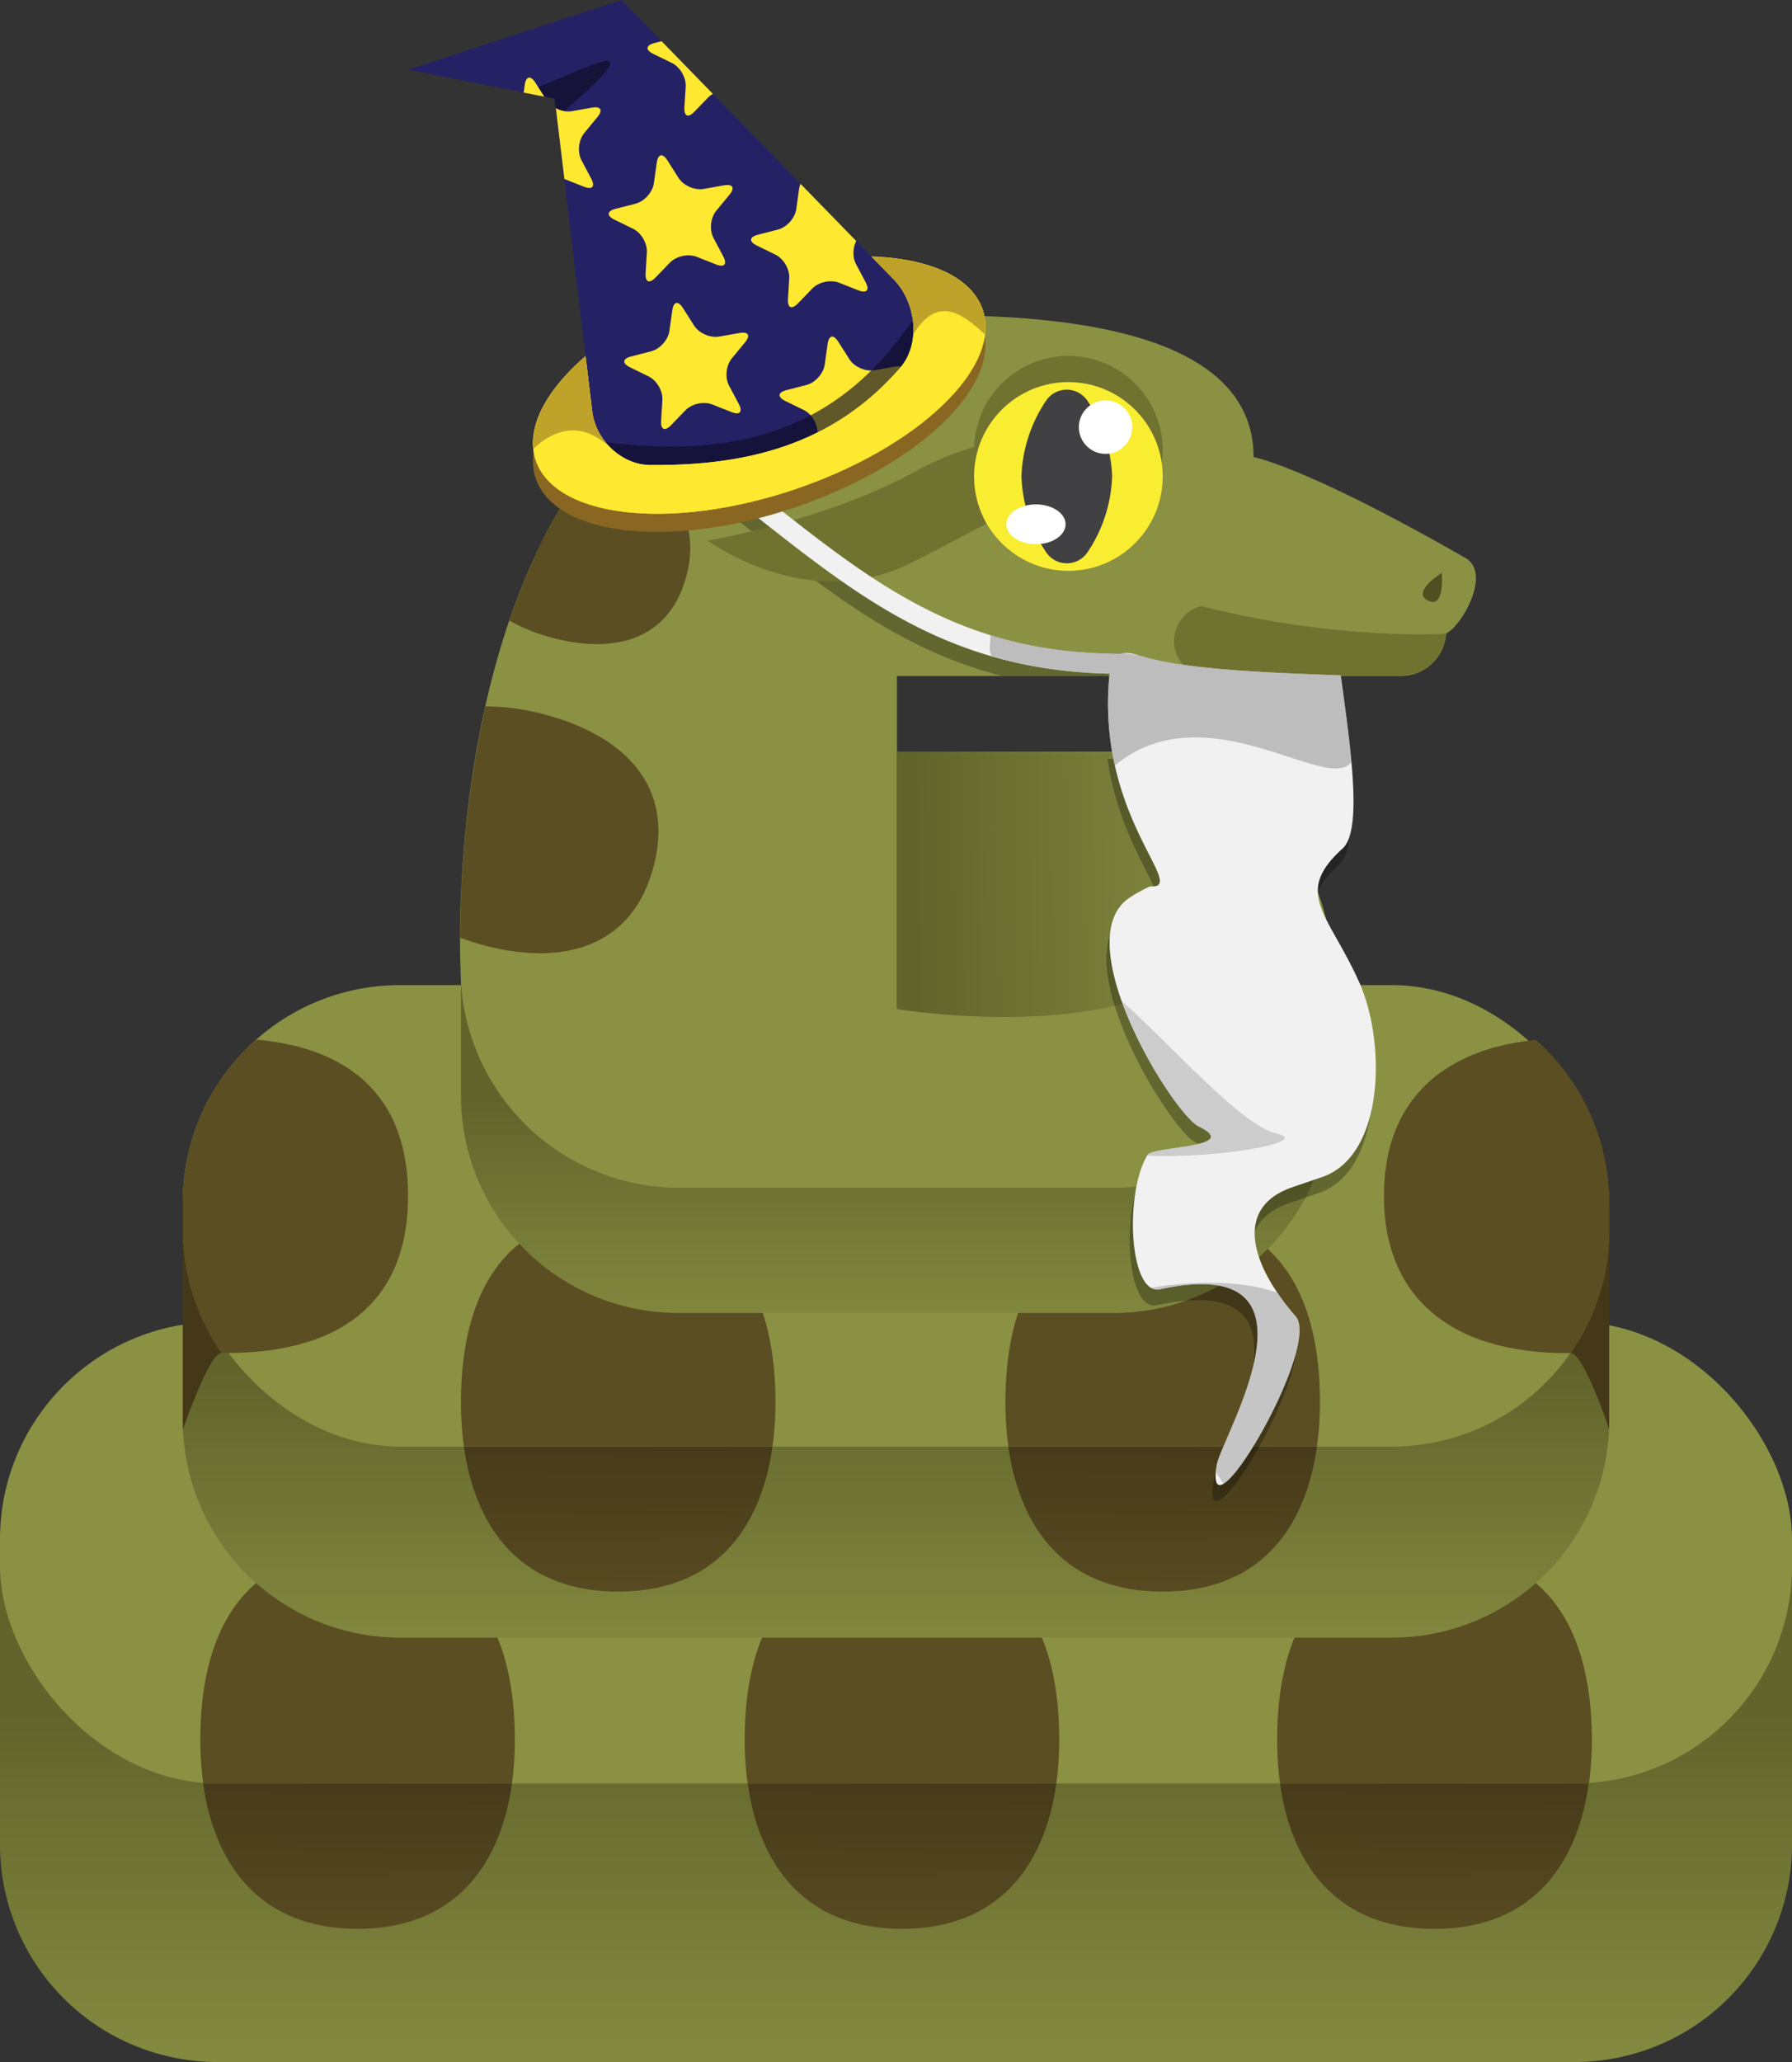 <?xml version="1.0" encoding="UTF-8" standalone="no"?>
<svg
   id="Layer_1"
   data-name="Layer 1"
   viewBox="0 0 300 345"
   version="1.1"
   sodipodi:docname="anacondaWizard.svg"
   inkscape:version="1.2 (dc2aedaf03, 2022-05-15)"
   xmlns:inkscape="http://www.inkscape.org/namespaces/inkscape"
   xmlns:sodipodi="http://sodipodi.sourceforge.net/DTD/sodipodi-0.dtd"
   xmlns:xlink="http://www.w3.org/1999/xlink"
   xmlns="http://www.w3.org/2000/svg"
   xmlns:svg="http://www.w3.org/2000/svg"
   xmlns:rdf="http://www.w3.org/1999/02/22-rdf-syntax-ns#"
   xmlns:cc="http://creativecommons.org/ns#"
   xmlns:dc="http://purl.org/dc/elements/1.1/">
  <rect x="0" y="0" width="300" height="345" fill="#333333" stroke="none"/>
  <sodipodi:namedview
     id="namedview12075"
     pagecolor="#505050"
     bordercolor="#ffffff"
     borderopacity="1"
     inkscape:showpageshadow="0"
     inkscape:pageopacity="0"
     inkscape:pagecheckerboard="1"
     inkscape:deskcolor="#505050"
     showgrid="false"
     inkscape:zoom="1.1696435"
     inkscape:cx="215.02279"
     inkscape:cy="168.4274"
     inkscape:window-width="1366"
     inkscape:window-height="705"
     inkscape:window-x="-8"
     inkscape:window-y="-8"
     inkscape:window-maximized="1"
     inkscape:current-layer="Layer_1" />
  <defs
     id="defs12007">
    <inkscape:path-effect
       effect="fillet_chamfer"
       id="path-effect12948"
       is_visible="true"
       lpeversion="1"
       nodesatellites_param="F,0,0,1,0,0,0,1 @ F,0,0,1,0,0,0,1 @ F,0,0,1,0,0,0,1 @ F,0,0,1,0,8.608,0,1 @ F,0,0,1,0,9.69,0,1"
       unit="px"
       method="auto"
       mode="F"
       radius="0"
       chamfer_steps="1"
       flexible="false"
       use_knot_distance="true"
       apply_no_radius="true"
       apply_with_radius="true"
       only_selected="false"
       hide_knots="false" />
    <style
       id="style11980">.cls-1{fill:url(#linear-gradient);}.cls-2{fill:#8a9143;}.cls-3{fill:url(#linear-gradient-2);}.cls-4{fill:#5b4e23;}.cls-5{fill:url(#linear-gradient-3);}.cls-6{fill:url(#linear-gradient-4);}.cls-7{fill:url(#linear-gradient-5);}.cls-8{fill:#443818;}.cls-9{fill:url(#linear-gradient-6);}.cls-10{fill:url(#linear-gradient-7);}.cls-11{fill:url(#linear-gradient-8);}.cls-12{fill:url(#linear-gradient-9);}.cls-13{fill:#707230;}.cls-14{fill:#f9ed32;}.cls-15{fill:#414042;}.cls-16{fill:#fff;}.cls-17{fill:#4f5021;}</style>
    <linearGradient
       id="linear-gradient"
       x1="150"
       y1="356.11"
       x2="150"
       y2="161.16"
       gradientUnits="userSpaceOnUse">
      <stop
         offset="0"
         stop-color="#8a9143"
         id="stop11982" />
      <stop
         offset="0.36"
         stop-color="#61642b"
         id="stop11984" />
    </linearGradient>
    <linearGradient
       id="linear-gradient-2"
       x1="59.6"
       y1="327.75"
       x2="59.9"
       y2="294.84"
       gradientUnits="userSpaceOnUse">
      <stop
         offset="0"
         stop-color="#5b4e23"
         id="stop11987" />
      <stop
         offset="1"
         stop-color="#443818"
         id="stop11989" />
    </linearGradient>
    <linearGradient
       id="linear-gradient-3"
       x1="150.75"
       y1="327.75"
       x2="151.05"
       y2="294.84"
       xlink:href="#linear-gradient-2" />
    <linearGradient
       id="linear-gradient-4"
       x1="239.87"
       y1="327.75"
       x2="240.17"
       y2="294.84"
       xlink:href="#linear-gradient-2" />
    <linearGradient
       id="linear-gradient-5"
       x1="150"
       y1="287.14"
       x2="150"
       y2="125.44"
       xlink:href="#linear-gradient" />
    <linearGradient
       id="linear-gradient-6"
       x1="103.22"
       y1="271.33"
       x2="103.53"
       y2="238.43"
       xlink:href="#linear-gradient-2" />
    <linearGradient
       id="linear-gradient-7"
       x1="194.37"
       y1="271.33"
       x2="194.68"
       y2="238.43"
       xlink:href="#linear-gradient-2" />
    <linearGradient
       id="linear-gradient-8"
       x1="129.49"
       y1="230.28"
       x2="129.49"
       y2="99.85"
       gradientTransform="matrix(-1,0,0,1,279.49,0)"
       xlink:href="#linear-gradient" />
    <linearGradient
       id="linear-gradient-9"
       x1="221.73"
       y1="147.04"
       x2="153.01"
       y2="148.06"
       gradientUnits="userSpaceOnUse">
      <stop
         offset="0"
         stop-color="#8a9143"
         id="stop11998" />
      <stop
         offset="0.35"
         stop-color="#7f853d"
         id="stop12000" />
      <stop
         offset="0.97"
         stop-color="#63662c"
         id="stop12002" />
      <stop
         offset="1"
         stop-color="#61642b"
         id="stop12004" />
    </linearGradient>
    <linearGradient
       inkscape:collect="always"
       xlink:href="#linear-gradient"
       id="linearGradient16266"
       gradientUnits="userSpaceOnUse"
       x1="150"
       y1="356.11"
       x2="150"
       y2="161.16" />
    <linearGradient
       inkscape:collect="always"
       xlink:href="#linear-gradient-2"
       id="linearGradient16268"
       gradientUnits="userSpaceOnUse"
       x1="59.6"
       y1="327.75"
       x2="59.9"
       y2="294.84" />
  </defs>
  <title
     id="title12009">blook_anaconda</title>
  <path
     class="cls-1"
     d="M 263.62,345 H 36.38 A 36.38,36.38 0 0 1 0,308.62 v -49.48 h 300 v 49.48 A 36.38,36.38 0 0 1 263.62,345 Z"
     id="path12011"
     style="fill:url(#linearGradient16266)" />
  <rect
     class="cls-2"
     y="221.18"
     width="300"
     height="77.21"
     rx="36.38"
     id="rect12013"
     x="0" />
  <path
     class="cls-3"
     d="m 59.87,322.72 c 16,0 23.88,-10.35 25.83,-24.27 H 34 c 2,13.92 9.82,24.27 25.87,24.27 z"
     id="path12015"
     style="fill:url(#linearGradient16268)" />
  <path
     class="cls-4"
     d="m 59.87,259.44 c -19.6,0 -26.33,14.17 -26.33,31.64 a 53.32,53.32 0 0 0 0.5,7.37 H 85.7 a 53.35,53.35 0 0 0 0.49,-7.37 c 0,-17.47 -6.73,-31.64 -26.32,-31.64 z"
     id="path12017" />
  <path
     class="cls-5"
     d="m 151,322.72 c 16,0 23.88,-10.35 25.83,-24.27 h -51.64 c 1.94,13.92 9.81,24.27 25.81,24.27 z"
     id="path12019"
     style="fill:url(#linear-gradient-3)" />
  <path
     class="cls-4"
     d="m 151,259.44 c -19.6,0 -26.33,14.17 -26.33,31.64 a 53.32,53.32 0 0 0 0.5,7.37 h 51.66 a 53.35,53.35 0 0 0 0.49,-7.37 c 0.02,-17.47 -6.71,-31.64 -26.32,-31.64 z"
     id="path12021" />
  <path
     class="cls-6"
     d="m 240.13,322.72 c 16.05,0 23.89,-10.35 25.83,-24.27 H 214.3 c 1.95,13.92 9.79,24.27 25.83,24.27 z"
     id="path12023"
     style="fill:url(#linear-gradient-4)" />
  <path
     class="cls-4"
     d="m 240.13,259.44 c -19.59,0 -26.32,14.17 -26.32,31.64 a 53.35,53.35 0 0 0 0.49,7.37 H 266 a 53.32,53.32 0 0 0 0.5,-7.37 c -0.04,-17.47 -6.77,-31.64 -26.37,-31.64 z"
     id="path12025" />
  <path
     class="cls-7"
     d="M 233,274 H 67 A 36.38,36.38 0 0 1 30.6,237.61 v -34.83 h 238.8 v 34.83 A 36.38,36.38 0 0 1 233,274 Z"
     id="path12027"
     style="fill:url(#linear-gradient-5)" />
  <rect
     class="cls-2"
     x="30.6"
     y="164.82"
     width="238.79"
     height="77.21"
     rx="36.38"
     id="rect12029" />
  <path
     class="cls-4"
     d="m 68.31,200.06 c 0,-17.64 -11,-24.85 -25.41,-26.11 A 36.26,36.26 0 0 0 30.6,201.2 v 4.46 a 36.22,36.22 0 0 0 6.48,20.71 h 0.9 c 16.75,0.02 30.33,-6.71 30.33,-26.31 z"
     id="path12031" />
  <path
     class="cls-8"
     d="M 37.08,226.37 A 36.22,36.22 0 0 1 30.6,205.66 v 33.44 c 0.11,0.01 4.4,-12.77 6.48,-12.73 z"
     id="path12033" />
  <path
     class="cls-8"
     d="m 262.92,226.37 c 2.23,0 6.48,12.78 6.48,12.78 v -33.49 a 36.19,36.19 0 0 1 -6.48,20.71 z"
     id="path12035" />
  <path
     class="cls-4"
     d="M 269.4,201.2 A 36.3,36.3 0 0 0 257.13,174 c -0.73,0.07 -1.46,0.16 -2.18,0.26 -13.34,1.94 -23.26,9.79 -23.26,25.83 0,16.04 9.92,23.91 23.31,25.8 a 49.24,49.24 0 0 0 7.07,0.5 h 0.9 a 36.19,36.19 0 0 0 6.48,-20.71 z"
     id="path12037" />
  <path
     class="cls-9"
     d="m 103.49,266.3 c 16,0 23.89,-10.35 25.83,-24.26 H 77.66 c 1.95,13.96 9.79,24.26 25.83,24.26 z"
     id="path12039"
     style="fill:url(#linear-gradient-6)" />
  <path
     class="cls-4"
     d="m 103.49,203 c -19.59,0 -26.32,14.16 -26.32,31.63 a 53.6,53.6 0 0 0 0.49,7.38 h 51.66 a 53.58,53.58 0 0 0 0.5,-7.38 c 0,-17.44 -6.73,-31.63 -26.33,-31.63 z"
     id="path12041" />
  <path
     class="cls-10"
     d="m 194.64,266.3 c 16.05,0 23.89,-10.35 25.83,-24.26 h -51.66 c 1.95,13.96 9.79,24.26 25.83,24.26 z"
     id="path12043"
     style="fill:url(#linear-gradient-7)" />
  <path
     class="cls-4"
     d="m 194.64,203 c -19.59,0 -26.32,14.16 -26.32,31.63 a 53.6,53.6 0 0 0 0.49,7.38 h 51.66 a 53.58,53.58 0 0 0 0.5,-7.38 C 221,217.19 214.24,203 194.64,203 Z"
     id="path12045" />
  <path
     class="cls-11"
     d="m 113.55,219.68 h 72.9 A 36.38,36.38 0 0 0 222.83,183.3 V 162.24 H 77.17 v 21.06 a 36.38,36.38 0 0 0 36.38,36.38 z"
     id="path12047"
     style="fill:url(#linear-gradient-8)" />
  <path
     class="cls-2"
     d="m 245.32,93.35 c -26.69,-15.3 -35.46,-16.88 -35.46,-16.88 0,-21.86 -34.29,-24.28 -58.92,-23.61 -0.28,0 -0.55,0 -0.83,0.08 v 0 c -78.86,0 -73,109.28 -73,109.28 a 36.6,36.6 0 0 0 36.51,36.51 h 72.81 A 36.48,36.48 0 0 0 223,162.24 v 0 a 36.48,36.48 0 0 0 -36.48,-36.48 l -36.36,0.06 V 113.1 h 84.42 a 7.59,7.59 0 0 0 7.52,-7.1 c 2.66,-1.31 7.64,-10.12 3.22,-12.65 z"
     id="path12049" />
  <path
     class="cls-12"
     d="m 150.11,125.82 v 43 c 0,0 58,9.7 58,-23.13 0,-9.81 -5.18,-15.53 -12.44,-18.72 a 36.44,36.44 0 0 0 -9.16,-1.16 z"
     id="path12051"
     style="fill:url(#linear-gradient-9)" />
  <path
     id="path17408"
     style="color:#000000;fill:#000000;fill-opacity:0.287;stroke-linecap:round;stroke-linejoin:round"
     d="M 110.547 73.738 A 1.679 1.679 0 0 0 109.459 74.424 A 1.679 1.679 0 0 0 109.861 76.764 C 123.021 86.062 133.386 95.59 144.873 102.91 C 151.817 107.335 159.196 110.924 167.779 113.1 L 193.102 113.1 C 192.045 112.866 191.053 112.616 190.191 112.332 C 188.883 111.901 187.726 111.78 186.859 112.125 A 1.679 1.679 0 0 0 186.398 112.049 C 169.675 111.926 157.819 107.178 146.678 100.078 C 135.536 92.978 125.16 83.462 111.799 74.021 A 1.679 1.679 0 0 0 110.547 73.738 z M 195.67 113.604 L 195.67 126.971 L 185.426 126.971 C 187.703 143.2 197.493 151.383 191.988 150.967 C 191.988 150.967 188.838 152.428 187.615 153.615 C 179.033 161.948 196.022 189.153 200.152 191.146 C 207.542 194.713 192.473 194.424 191.578 195.891 C 187.656 202.318 188.509 219.503 193.686 218.381 C 223.061 212.011 203.943 243.199 203.174 247.727 C 200.779 261.818 220.85 227.998 216.361 222.889 C 209.37 214.929 205.521 204.819 215.885 201.281 L 220.795 199.604 C 231.267 196.028 231.535 177.089 227.008 166.992 C 221.859 155.51 215.892 152.183 224.242 144.619 C 227.66 141.523 225.485 127.253 223.926 115.686 C 217.922 115.382 204.78 115.141 195.67 113.604 z " />
  <path
     class="cls-13"
     d="m 242.1,106 c -0.23,0.12 -18.76,1.09 -40.86,-4.57 a 1,1 0 0 0 -0.51,0.08 6,6 0 0 0 -3.3,8.85 v 0 a 5.49,5.49 0 0 0 4.71,2.66 h 32.37 A 7.59,7.59 0 0 0 242.1,106 Z"
     id="path12053" />
  <path
     class="cls-4"
     d="m 91.32,119.58 a 38.33,38.33 0 0 0 -10.06,-1.39 185,185 0 0 0 -4.21,38.71 c 1.3,0.48 2.66,0.91 4.06,1.28 12.81,3.39 24.66,0.59 28.3,-13.17 3.64,-13.76 -5.28,-22.01 -18.09,-25.43 z"
     id="path12055" />
  <path
     class="cls-4"
     d="M 100.65,76.33 99.88,76.14 C 93.31,84.36 88.63,94 85.28,103.83 a 29.68,29.68 0 0 0 7.32,2.91 c 10.1,2.67 19.44,0.47 22.31,-10.37 C 117.78,85.53 110.75,79 100.65,76.33 Z"
     id="path12057" />
  <path
     class="cls-13"
     d="m 191.07,76.13 c 0,0 -17.34,-8.6 -38.07,2.87 -14.6,8.06 -34.5,11.45 -34.5,11.45 0,0 16.78,12.55 34.25,3.63 23.49,-12.02 32.07,-17.98 38.32,-17.95 z"
     id="path12059" />
  <circle
     class="cls-13"
     cx="178.86"
     cy="75.34"
     r="15.79"
     id="circle12061" />
  <circle
     class="cls-14"
     cx="178.86"
     cy="79.72"
     r="15.79"
     id="circle12063" />
  <path
     class="cls-15"
     d="m 186.18,79.72 a 24.19,24.19 0 0 1 -4.11,12.67 4.17,4.17 0 0 1 -6.94,0 24.19,24.19 0 0 1 -4.13,-12.67 24.18,24.18 0 0 1 4.11,-12.66 4.17,4.17 0 0 1 6.94,0 24.18,24.18 0 0 1 4.13,12.66 z"
     id="path12065" />
  <circle
     class="cls-16"
     cx="185.08"
     cy="71.47"
     r="4.47"
     id="circle12067" />
  <ellipse
     class="cls-16"
     cx="173.43"
     cy="87.72"
     rx="4.96"
     ry="3.33"
     id="ellipse12069" />
  <path
     class="cls-17"
     d="m 241.37,95.85 c 0,0 -5.2,3.22 -2.31,4.65 2.89,1.43 2.31,-4.65 2.31,-4.65 z"
     id="path12071" />
  <path
     id="path16130"
     style="color:#000000;fill:#f1f1f1;stroke-linecap:round;stroke-linejoin:round"
     d="M 111.08 71.072 A 1.679 1.679 0 0 0 109.992 71.758 A 1.679 1.679 0 0 0 110.395 74.098 C 123.554 83.396 133.919 92.924 145.406 100.244 C 156.634 107.399 168.996 112.371 185.754 112.711 C 183.299 136.621 199.211 148.807 192.521 148.301 C 192.521 148.301 189.371 149.762 188.148 150.949 C 179.566 159.282 196.555 186.487 200.686 188.48 C 208.075 192.047 193.006 191.758 192.111 193.225 C 188.189 199.652 189.042 216.837 194.219 215.715 C 223.594 209.345 204.477 240.533 203.707 245.061 C 201.312 259.152 221.383 225.332 216.895 220.223 C 209.903 212.263 206.054 202.153 216.418 198.615 L 221.328 196.938 C 231.8 193.362 232.069 174.423 227.541 164.326 C 222.392 152.844 216.426 149.517 224.775 141.953 C 228.193 138.857 226.018 124.587 224.459 113.02 C 217.084 112.646 198.938 112.37 190.725 109.666 C 189.417 109.235 188.26 109.114 187.393 109.459 A 1.679 1.679 0 0 0 186.932 109.383 C 170.209 109.26 158.352 104.512 147.211 97.412 C 136.07 90.312 125.693 80.796 112.332 71.355 A 1.679 1.679 0 0 0 111.08 71.072 z " />
  <ellipse
     style="fill:#896723;fill-opacity:1;fill-rule:evenodd"
     id="ellipse13238"
     cx="98.94"
     cy="104.485"
     rx="39.477"
     ry="18.437"
     transform="rotate(-18.606)" />
  <ellipse
     style="fill:#ffe830;fill-rule:evenodd;fill-opacity:1"
     id="path12728"
     cx="99.909"
     cy="101.607"
     rx="39.477"
     ry="18.437"
     transform="rotate(-18.606)" />
  <path
     id="rect12246"
     style="fill:#252165;fill-opacity:1;stroke-width:2.967;stroke-linecap:round;stroke-linejoin:round;stroke-dasharray:11.868, 11.868;stop-color:#000000"
     inkscape:transform-center-x="-5.5870775"
     inkscape:transform-center-y="1.3161091"
     d="m 104.047,0 -35.736,11.662 24.504,4.822 6.337,52.392 c 0.571,4.719 4.879,8.876 9.632,8.922 15.832,0.151 30.513,-3.15 41.918,-16.278 3.506,-4.035 2.651,-10.943 -1.084,-14.776 z"
     inkscape:original-d="m 104.04688,0 -35.736333,11.662109 24.503906,4.822266 7.371097,60.9375 c 21.90326,1.60183 42.39378,-1.034847 56.19531,-23.738281 z"
     inkscape:path-effect="#path-effect12948" />
  <path
     id="rect12721"
     style="fill:#16133b;fill-opacity:1;stroke-width:2.304;stroke-linecap:round;stroke-linejoin:round;stroke-dasharray:9.215, 9.215;stop-color:#000000"
     d="M 101.672 10.189 C 99.911 10.136 93.932 13.2 87.701 15.479 L 92.814 16.484 L 93.205 19.721 C 98.234 15.233 102.834 11.201 102.113 10.346 C 102.029 10.246 101.88 10.196 101.672 10.189 z " />
  <path
     id="path12784"
     style="fill:#ffe830;fill-opacity:1;stroke-width:5.658;stroke-linecap:round;stroke-linejoin:round;stroke-dasharray:22.632, 22.632;stop-color:#000000"
     inkscape:transform-center-x="0.82789392"
     inkscape:transform-center-y="-0.39435487"
     d="M -59.73 -86.23 C -60.597 -86.007 -61.475 -85.781 -62.288 -85.573 C -65.495 -84.753 -65.666 -83.071 -62.688 -81.624 C -60.563 -80.591 -58.128 -79.4 -56.005 -78.363 C -53.03 -76.909 -50.807 -73.092 -51.011 -69.787 C -51.156 -67.428 -51.324 -64.724 -51.474 -62.365 C -51.685 -59.061 -50.138 -58.383 -47.842 -60.768 C -46.203 -62.471 -44.318 -64.413 -42.675 -66.112 C -42.257 -66.544 -41.715 -66.871 -41.183 -67.203 L -59.73 -86.23 z M -107.772 -73.061 C -108.463 -72.911 -108.989 -72.004 -109.217 -70.364 C -109.337 -69.504 -109.467 -68.577 -109.596 -67.658 L -102.15 -66.192 C -103.211 -67.859 -104.326 -69.608 -105.336 -71.203 C -106.222 -72.601 -107.081 -73.211 -107.772 -73.061 z M -82.963 -62.281 C -83.468 -62.376 -84.133 -62.359 -84.948 -62.214 C -87.274 -61.8 -89.94 -61.337 -92.268 -60.928 C -94.116 -60.604 -96.175 -61.09 -97.97 -62.033 L -94.872 -36.414 C -94.835 -36.401 -94.791 -36.404 -94.754 -36.389 C -92.556 -35.522 -90.035 -34.53 -87.839 -33.658 C -84.761 -32.437 -83.638 -33.696 -85.196 -36.617 C -86.309 -38.702 -87.573 -41.095 -88.681 -43.182 C -90.234 -46.107 -89.79 -50.498 -87.683 -53.052 C -86.178 -54.875 -84.458 -56.968 -82.95 -58.788 C -81.366 -60.699 -81.447 -61.996 -82.963 -62.281 z M -60.033 -44.982 C -60.725 -44.832 -61.251 -43.924 -61.479 -42.285 C -61.804 -39.944 -62.185 -37.259 -62.516 -34.918 C -62.979 -31.64 -65.921 -28.35 -69.128 -27.523 C -71.416 -26.932 -74.04 -26.254 -76.33 -25.668 C -79.537 -24.848 -79.704 -23.167 -76.726 -21.72 C -74.6 -20.687 -72.17 -19.495 -70.046 -18.458 C -67.071 -17.004 -64.849 -13.187 -65.052 -9.882 C -65.198 -7.523 -65.361 -4.819 -65.512 -2.461 C -65.723 0.843 -64.18 1.521 -61.883 -0.864 C -60.244 -2.566 -58.356 -4.508 -56.713 -6.207 C -54.411 -8.587 -50.1 -9.521 -47.02 -8.306 C -44.821 -7.439 -42.297 -6.447 -40.1 -5.575 C -37.023 -4.354 -35.899 -5.617 -37.458 -8.538 C -38.57 -10.623 -39.839 -13.016 -40.947 -15.103 C -42.5 -18.028 -42.056 -22.419 -39.949 -24.973 C -38.444 -26.796 -36.72 -28.885 -35.212 -30.704 C -33.099 -33.253 -33.95 -34.714 -37.209 -34.135 C -39.536 -33.721 -42.206 -33.254 -44.534 -32.845 C -47.795 -32.272 -51.833 -34.055 -53.611 -36.849 C -54.88 -38.842 -56.337 -41.127 -57.602 -43.123 C -58.488 -44.522 -59.342 -45.132 -60.033 -44.982 z M -9.488 -34.695 C -9.71 -34.251 -9.892 -33.683 -9.998 -32.921 C -10.324 -30.58 -10.704 -27.899 -11.035 -25.559 C -11.498 -22.28 -14.441 -18.99 -17.647 -18.163 C -19.936 -17.572 -22.555 -16.89 -24.845 -16.304 C -28.052 -15.484 -28.223 -13.807 -25.245 -12.36 C -23.12 -11.327 -20.689 -10.136 -18.566 -9.098 C -15.591 -7.644 -13.368 -3.827 -13.572 -0.522 C -13.717 1.837 -13.881 4.541 -14.031 6.899 C -14.242 10.203 -12.699 10.885 -10.403 8.5 C -8.764 6.798 -6.875 4.852 -5.232 3.153 C -2.93 0.772 1.38 -0.161 4.461 1.054 C 6.659 1.921 9.184 2.913 11.38 3.785 C 14.457 5.006 15.581 3.747 14.023 0.826 C 12.91 -1.259 11.641 -3.656 10.533 -5.744 C 9.256 -8.15 9.394 -11.498 10.634 -14.05 L -9.488 -34.695 z M -54.416 8.37 C -55.107 8.519 -55.633 9.431 -55.861 11.071 C -56.187 13.412 -56.572 16.093 -56.902 18.433 C -57.365 21.712 -60.304 25.002 -63.51 25.829 C -65.799 26.42 -68.423 27.102 -70.712 27.688 C -73.92 28.508 -74.09 30.189 -71.112 31.636 C -68.987 32.669 -66.552 33.86 -64.429 34.898 C -61.454 36.352 -59.231 40.165 -59.435 43.47 C -59.58 45.829 -59.748 48.533 -59.899 50.891 C -60.109 54.195 -58.562 54.877 -56.266 52.492 C -54.627 50.79 -52.742 48.843 -51.099 47.145 C -48.797 44.764 -44.483 43.831 -41.402 45.046 C -39.204 45.913 -36.683 46.905 -34.487 47.777 C -31.41 48.998 -30.282 47.739 -31.84 44.818 C -32.953 42.733 -34.222 40.336 -35.33 38.248 C -36.882 35.324 -36.439 30.933 -34.331 28.379 C -32.827 26.556 -31.102 24.467 -29.594 22.647 C -27.482 20.098 -28.332 18.637 -31.592 19.217 C -33.919 19.631 -36.588 20.098 -38.916 20.507 C -42.177 21.079 -46.216 19.297 -47.993 16.503 C -49.262 14.509 -50.72 12.225 -51.984 10.228 C -52.87 8.83 -53.725 8.22 -54.416 8.37 z M 1.742 20.54 C 1.051 20.69 0.525 21.598 0.297 23.237 C -0.029 25.578 -0.409 28.259 -0.74 30.6 C -1.203 33.878 -4.146 37.172 -7.352 38 C -9.64 38.59 -12.26 39.268 -14.55 39.854 C -17.757 40.674 -17.928 42.356 -14.95 43.803 C -12.824 44.836 -10.394 46.027 -8.27 47.064 C -5.461 48.437 -3.394 51.906 -3.336 55.071 C 7.527 49.65 17.65 42.002 26.787 31.405 C 26.259 31.243 25.533 31.216 24.566 31.388 C 22.24 31.801 19.57 32.264 17.242 32.673 C 13.981 33.246 9.943 31.467 8.165 28.674 C 6.896 26.68 5.443 24.395 4.178 22.399 C 3.292 21 2.434 20.391 1.742 20.54 z "
     transform="matrix(0.463,0,0,0.463,138.411,46.818)" />
  <path
     id="path12950"
     style="fill:#0d0c25;fill-opacity:0.65;stroke-width:2.967;stroke-linecap:round;stroke-linejoin:round;stroke-dasharray:11.868, 11.868;stop-color:#000000"
     inkscape:transform-center-x="-5.5870775"
     inkscape:transform-center-y="1.3161091"
     d="M 152.787 53.545 C 139.913 72.675 122.452 76.593 101.412 73.998 C 103.233 76.236 105.919 77.771 108.783 77.799 C 124.615 77.95 139.296 74.648 150.701 61.52 C 152.565 59.374 153.166 56.421 152.787 53.545 z " />
  <path
     id="ellipse13298"
     style="fill:#ffe830;fill-rule:evenodd;fill-opacity:1"
     d="M 124.589 87.265 L 126.884 92.037 C 129.202 96.861 127.807 103.68 123.197 106.386 C 108.199 115.19 93.232 113.635 78.276 108.441 C 73.786 106.881 71.03 101.567 71.995 96.912 L 73.894 87.75 A 39.477 18.437 -180 0 0 60.432 101.607 A 39.477 18.437 -180 0 0 99.909 120.045 A 39.477 18.437 -180 0 0 139.386 101.608 A 39.477 18.437 -180 0 0 124.589 87.265 z "
     transform="rotate(-18.606)" />
  <path
     id="rect13307"
     style="opacity:0.544;fill:#896723;fill-opacity:1;stroke-width:5.658;stroke-linecap:round;stroke-linejoin:round;stroke-dasharray:22.632, 22.632;stop-color:#000000"
     d="m 98.029,59.588 c -6.066,5.256 -9.179,10.773 -8.723,15.461 4.351,-3.966 8.702,-4.131 13.053,0 -1.72,-1.631 -2.924,-3.831 -3.207,-6.172 z"
     sodipodi:nodetypes="ccccc" />
  <path
     id="rect13312"
     style="opacity:0.544;fill:#896723;fill-opacity:1;stroke-width:6.16;stroke-linecap:round;stroke-linejoin:round;stroke-dasharray:24.639, 24.639;stop-color:#000000"
     d="m 145.92,42.953 3.697,3.791 c 2.307,2.366 3.508,5.905 3.27,9.217 4.004,-6.537 8.008,-3.703 12.012,0 0.181,-1.46 0.054,-2.847 -0.379,-4.135 -1.809,-5.279 -8.648,-8.542 -18.6,-8.873 z"
     sodipodi:nodetypes="cccccc" />
  <path
     id="rect16361"
     style="opacity:1;fill:#9e9e9e;fill-opacity:0.627;stroke:none;stroke-width:4.015;stroke-linecap:round;stroke-linejoin:round;stroke-dasharray:none;stroke-opacity:1;stop-color:#000000"
     d="m 165.791,106.242 c 0.096,1.146 -0.407,2.736 0.262,3.529 6.395,1.864 13.045,2.812 19.701,2.939 -0.532,5.121 -0.24,10.328 0.893,15.352 15.326,-12.616 35.506,4.803 39.582,-0.542 -0.44,-4.851 -1.12,-9.675 -1.769,-14.501 -10.41,-0.523 -20.932,-0.537 -31.179,-2.655 -2.569,-0.926 -5.159,-1.205 -7.838,-1.005 -6.65,-0.155 -13.294,-1.134 -19.65,-3.117 z"
     sodipodi:nodetypes="ccccccccc" />
  <path
     id="rect17392"
     style="opacity:1;fill:#9e9e9e;fill-opacity:0.449;stroke-width:1.434;stroke-linecap:round;stroke-linejoin:round;stop-color:#000000"
     d="M 187.791 167.469 C 191.262 177.209 198.231 187.296 200.686 188.48 C 208.075 192.047 193.006 191.758 192.111 193.225 C 192.086 193.266 192.066 193.319 192.041 193.361 C 204.732 193.864 219.561 190.969 213.793 189.697 C 207.916 188.402 196.509 175.277 187.791 167.469 z " />
  <path
     id="path17400"
     style="opacity:1;fill:#9e9e9e;fill-opacity:0.525;stroke-width:1.801;stroke-linecap:round;stroke-linejoin:round;stop-color:#000000"
     d="M 203.006 214.621 C 199.473 214.586 195.894 214.92 192.73 215.451 C 193.181 215.709 193.67 215.834 194.219 215.715 C 223.594 209.345 204.477 240.533 203.707 245.061 C 203.615 245.605 203.614 245.952 203.586 246.357 C 203.996 246.992 204.406 247.634 204.812 248.258 C 208.808 245.931 220.418 224.234 216.895 220.223 C 215.79 218.965 214.81 217.649 213.906 216.318 C 210.755 215.16 206.917 214.66 203.006 214.621 z " />
</svg>
